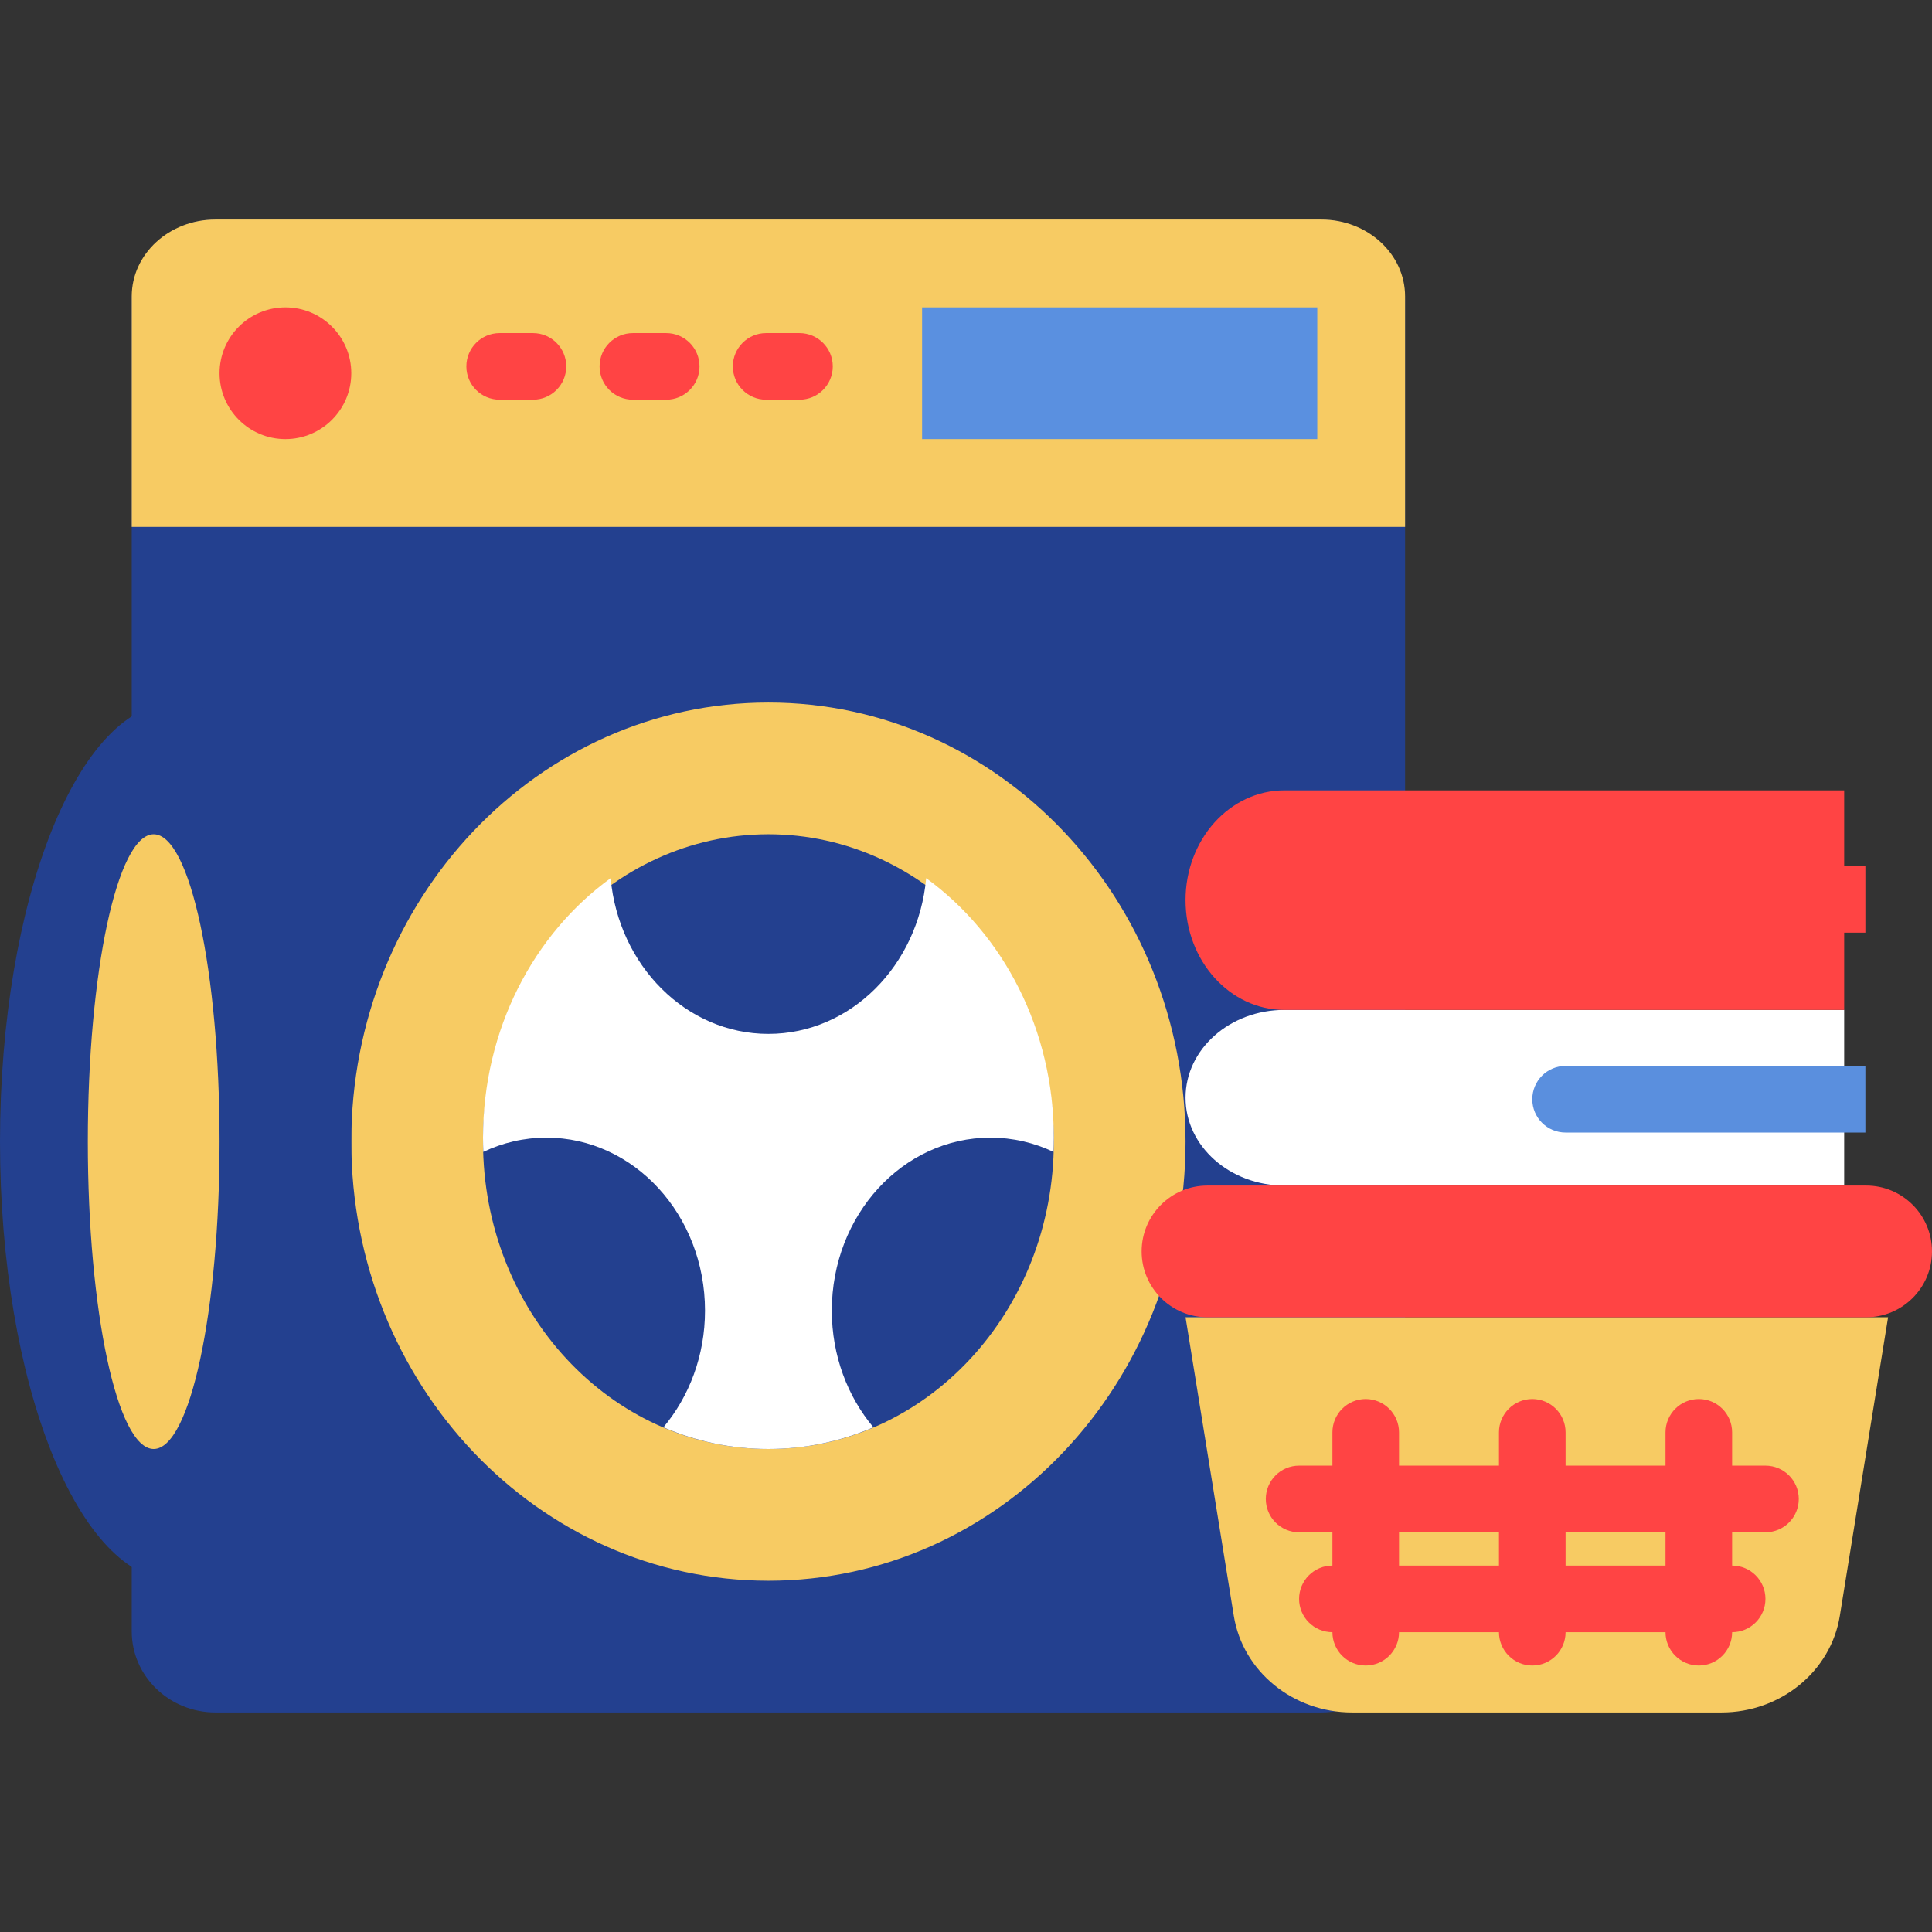 <svg width="44" height="44" viewBox="0 0 44 44" fill="none" xmlns="http://www.w3.org/2000/svg">
<rect x="0" y="0" width="44" height="44" fill="#333333" stroke="none"/>
<path d="M30.092 5H4.908C3.854 5 3 5.827 3 6.848V37.152C3 38.173 3.854 39 4.908 39H30.092C31.146 39 32 38.173 32 37.152V6.848C32 5.827 31.146 5 30.092 5Z" fill="#23408F"/>
<path d="M32 12H3V6.75C3 5.783 3.854 5 4.908 5H30.092C31.146 5 32 5.783 32 6.75V12Z" fill="#F7CB63"/>
<path d="M6.5 10C7.328 10 8 9.328 8 8.5C8 7.672 7.328 7 6.5 7C5.672 7 5 7.672 5 8.5C5 9.328 5.672 10 6.5 10Z" fill="#FF4444"/>
<path d="M17.5 36C22.747 36 27 31.523 27 26C27 20.477 22.747 16 17.5 16C12.253 16 8 20.477 8 26C8 31.523 12.253 36 17.5 36Z" fill="#F7CB63"/>
<path d="M4 36C6.209 36 8 31.523 8 26C8 20.477 6.209 16 4 16C1.791 16 0 20.477 0 26C0 31.523 1.791 36 4 36Z" fill="#23408F"/>
<path d="M3.5 33C4.328 33 5 29.866 5 26C5 22.134 4.328 19 3.5 19C2.672 19 2 22.134 2 26C2 29.866 2.672 33 3.5 33Z" fill="#F7CB63"/>
<path d="M17.5 33C21.09 33 24 29.866 24 26C24 22.134 21.09 19 17.5 19C13.91 19 11 22.134 11 26C11 29.866 13.91 33 17.5 33Z" fill="#23408F"/>
<path d="M24 25.909C24 26.018 23.997 26.127 23.994 26.234C23.553 26.025 23.067 25.909 22.556 25.909C20.561 25.909 18.944 27.673 18.944 29.849C18.944 30.872 19.303 31.805 19.891 32.506C19.15 32.825 18.344 33 17.5 33C16.656 33 15.85 32.825 15.109 32.506C15.697 31.805 16.056 30.872 16.056 29.849C16.056 27.673 14.439 25.909 12.444 25.909C11.934 25.909 11.447 26.025 11.006 26.234C11.003 26.127 11 26.018 11 25.909C11 23.443 12.155 21.27 13.907 20C14.088 21.99 15.628 23.546 17.5 23.546C19.372 23.546 20.913 21.99 21.093 20C22.845 21.27 24 23.443 24 25.909Z" fill="white"/>
<path d="M42 23V27H29.25C28.008 27 27 26.104 27 25C27 24.448 27.252 23.948 27.659 23.586C28.067 23.224 28.629 23 29.25 23H42Z" fill="white"/>
<path d="M21 7H30V10H21V7Z" fill="#5A90E0"/>
<path d="M12.138 9.103H11.379C10.96 9.103 10.621 8.764 10.621 8.345C10.621 7.926 10.96 7.586 11.379 7.586H12.138C12.557 7.586 12.896 7.926 12.896 8.345C12.896 8.764 12.557 9.103 12.138 9.103Z" fill="#FF4444"/>
<path d="M15.172 9.103H14.414C13.995 9.103 13.655 8.764 13.655 8.345C13.655 7.926 13.995 7.586 14.414 7.586H15.172C15.591 7.586 15.931 7.926 15.931 8.345C15.931 8.764 15.591 9.103 15.172 9.103Z" fill="#FF4444"/>
<path d="M18.207 9.103H17.448C17.029 9.103 16.69 8.764 16.69 8.345C16.69 7.926 17.029 7.586 17.448 7.586H18.207C18.626 7.586 18.966 7.926 18.966 8.345C18.966 8.764 18.626 9.103 18.207 9.103Z" fill="#FF4444"/>
<path d="M39.206 39H30.794C29.448 39 28.303 38.065 28.099 36.799L27 30H43L41.901 36.799C41.697 38.065 40.552 39 39.206 39Z" fill="#F7CB63"/>
<path d="M42.5 30H27.5C26.672 30 26 29.328 26 28.5C26 27.672 26.672 27 27.5 27H42.5C43.328 27 44 27.672 44 28.5C44 29.328 43.328 30 42.5 30Z" fill="#FF4444"/>
<path d="M34.897 37.931C34.478 37.931 34.138 37.591 34.138 37.172V32.621C34.138 32.202 34.478 31.862 34.897 31.862C35.316 31.862 35.655 32.202 35.655 32.621V37.172C35.655 37.591 35.316 37.931 34.897 37.931Z" fill="#FF4444"/>
<path d="M38.69 37.931C38.271 37.931 37.931 37.591 37.931 37.172V32.621C37.931 32.202 38.271 31.862 38.69 31.862C39.109 31.862 39.448 32.202 39.448 32.621V37.172C39.448 37.591 39.109 37.931 38.69 37.931Z" fill="#FF4444"/>
<path d="M31.103 37.931C30.684 37.931 30.345 37.591 30.345 37.172V32.621C30.345 32.202 30.684 31.862 31.103 31.862C31.522 31.862 31.862 32.202 31.862 32.621V37.172C31.862 37.591 31.522 37.931 31.103 37.931Z" fill="#FF4444"/>
<path d="M40.207 34.897H29.586C29.167 34.897 28.828 34.557 28.828 34.138C28.828 33.719 29.167 33.379 29.586 33.379H40.207C40.626 33.379 40.966 33.719 40.966 34.138C40.966 34.557 40.626 34.897 40.207 34.897Z" fill="#FF4444"/>
<path d="M39.448 37.172H30.345C29.926 37.172 29.586 36.833 29.586 36.414C29.586 35.995 29.926 35.655 30.345 35.655H39.448C39.867 35.655 40.207 35.995 40.207 36.414C40.207 36.833 39.867 37.172 39.448 37.172Z" fill="#FF4444"/>
<path d="M42.483 24.276V25.793H35.655C35.236 25.793 34.897 25.454 34.897 25.035C34.897 24.615 35.236 24.276 35.655 24.276H42.483Z" fill="#5A8FDE"/>
<path d="M42 18V23H29.25C28.008 23 27 21.88 27 20.5C27 19.81 27.252 19.185 27.659 18.732C28.067 18.28 28.629 18 29.25 18H42Z" fill="#FF4444"/>
<path d="M42.483 19.724V21.241H35.655C35.236 21.241 34.897 20.902 34.897 20.483C34.897 20.064 35.236 19.724 35.655 19.724H42.483Z" fill="#FF4444"/>
</svg>
